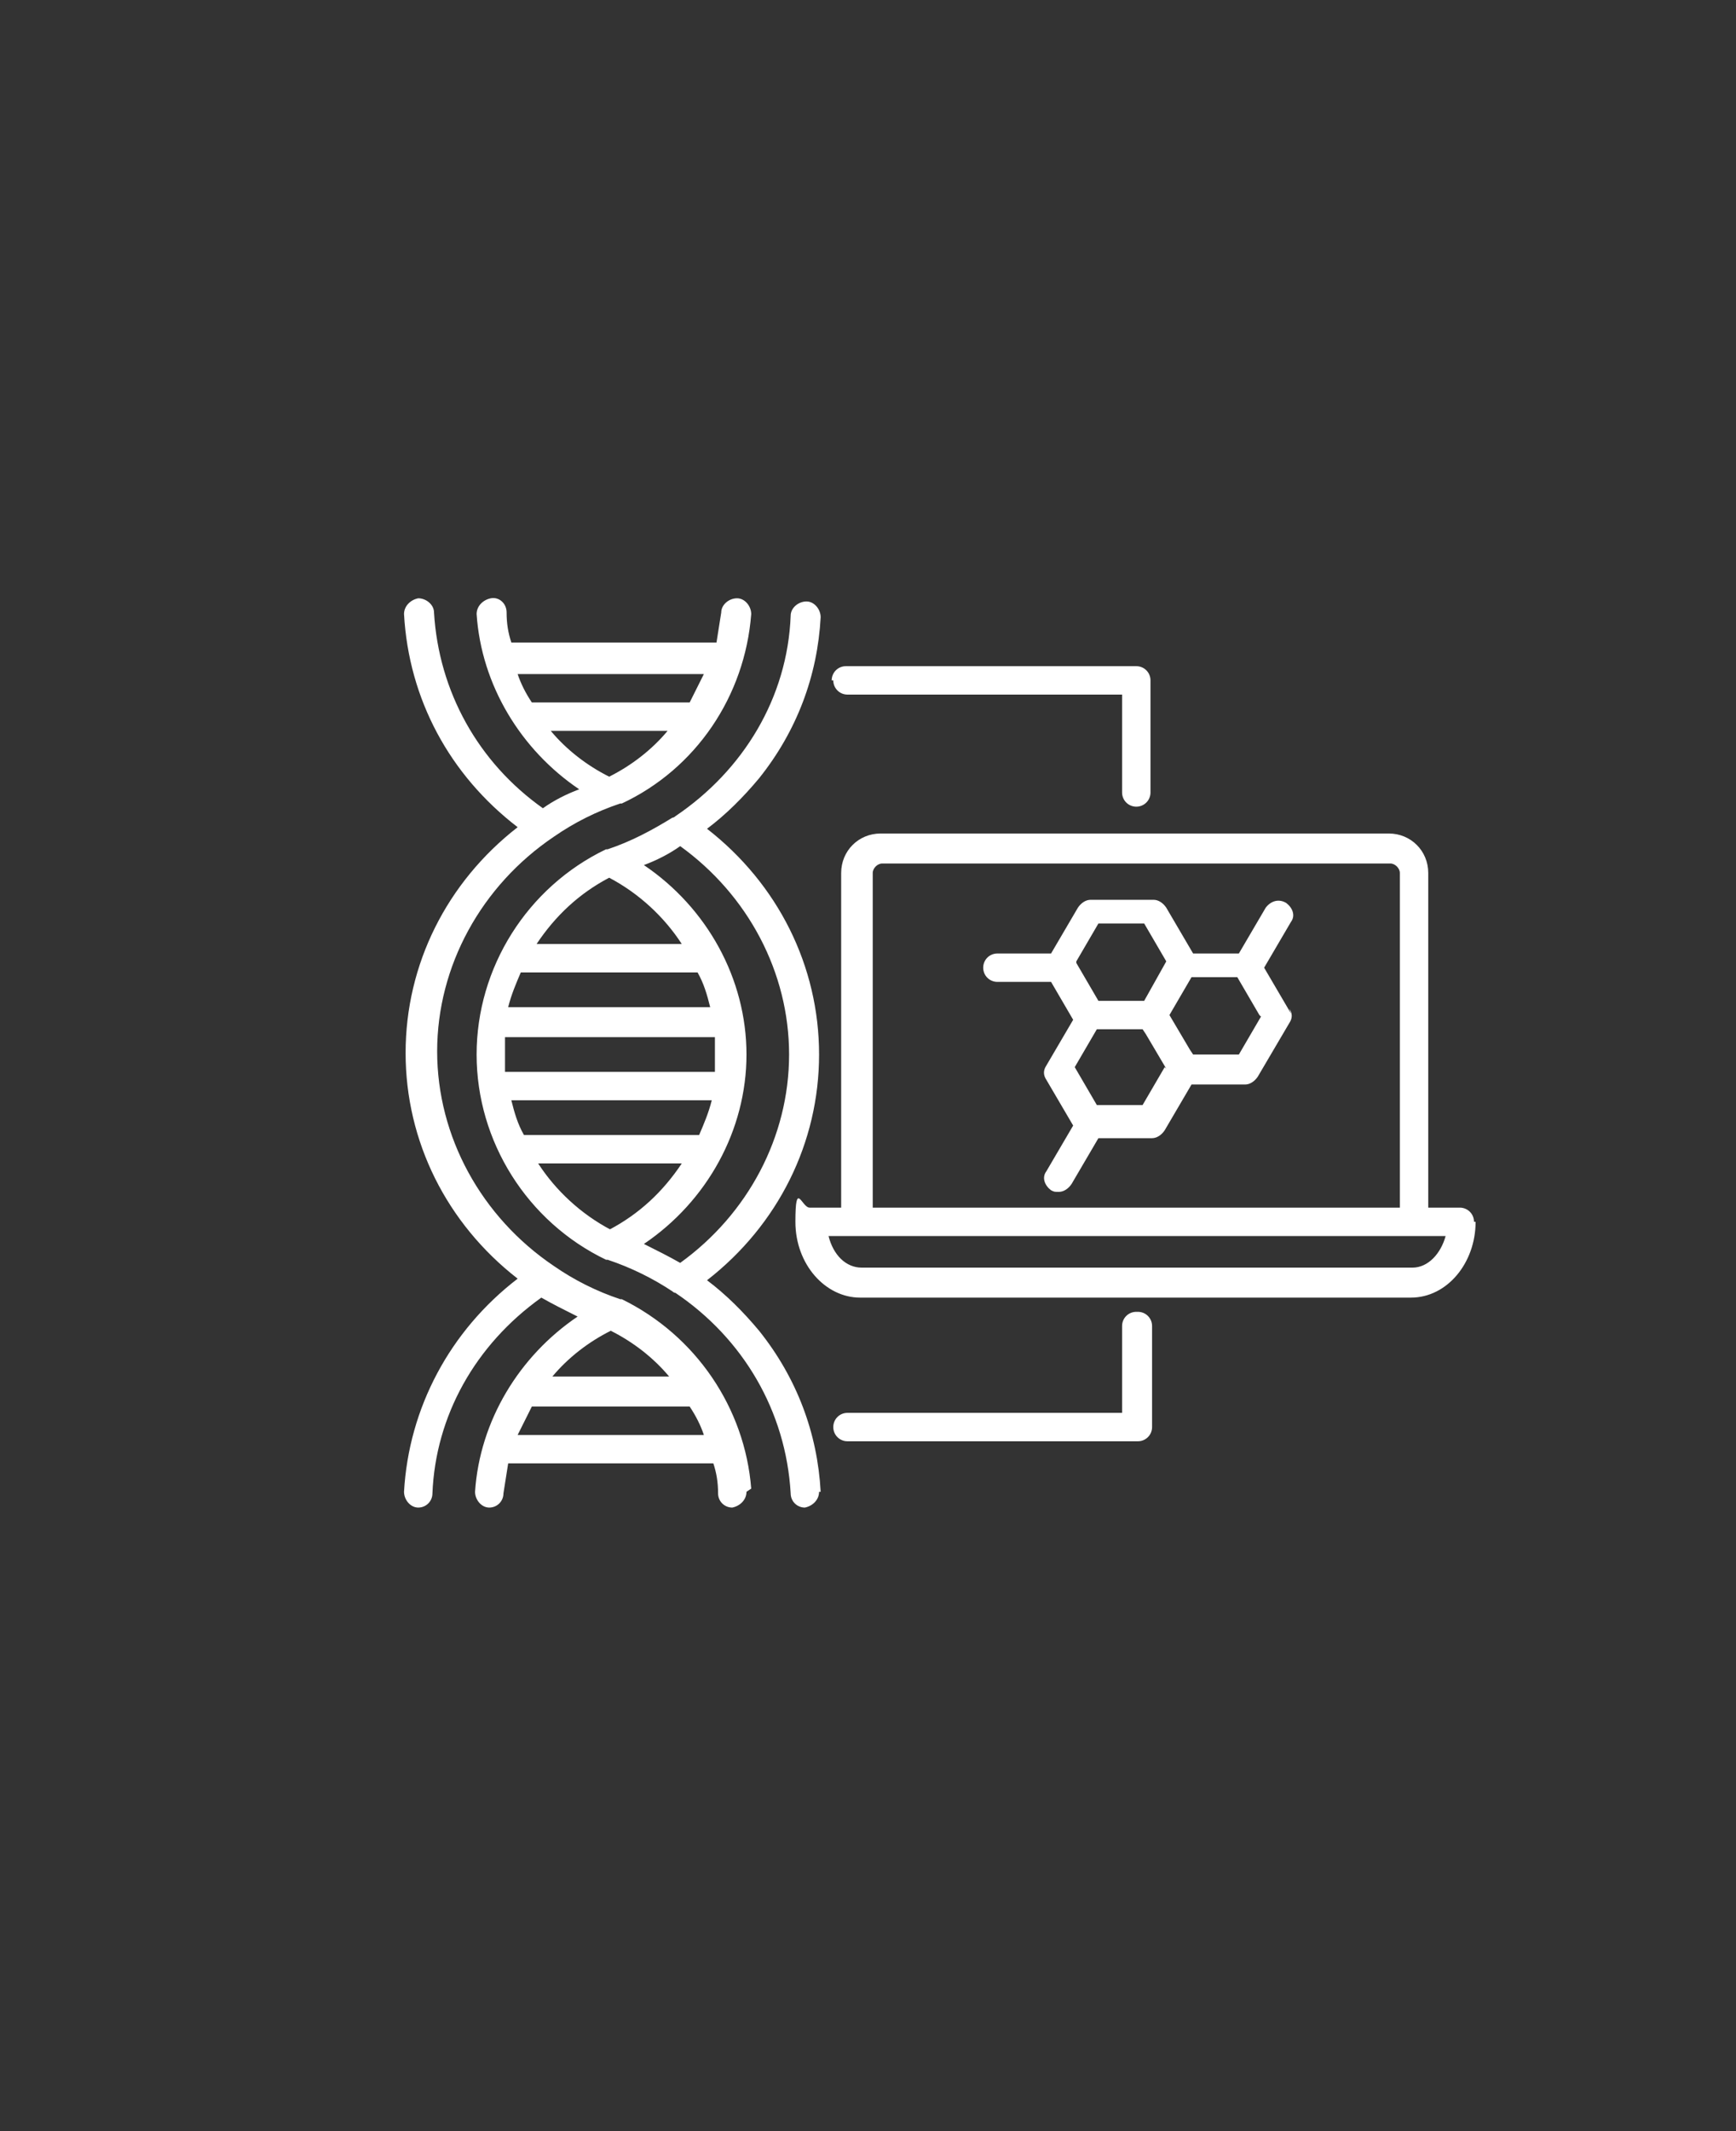 <?xml version="1.0" encoding="UTF-8"?>
<svg id="Layer_1" data-name="Layer 1" xmlns="http://www.w3.org/2000/svg" version="1.1" viewBox="0 0 110 135">
  <rect x="0" y="0" width="110" height="135" fill="#333333" stroke="none"/>
  <defs>
    <style>
      .cls-1 {
        fill: #fff;
        stroke-width: 0px;
      }
    </style>
  </defs>
  <path class="cls-1" d="M52.7,43.1c0-.5.4-.9.9-.9h18.4c.5,0,.9.4.9.9v7.1c0,.5-.4.9-.9.9s-.9-.4-.9-.9v-6.2h-17.4c-.5,0-.9-.4-.9-.9h0ZM72,83.1c-.5,0-.9.4-.9.9v5.5h-17.4c-.5,0-.9.4-.9.9s.4.9.9.9h18.4c.5,0,.9-.4.9-.9v-6.4c0-.5-.4-.9-.9-.9h0ZM93.5,77.4c0,2.6-1.8,4.8-4.1,4.8h-34.9c-2.2,0-4.1-2.1-4.1-4.8s.4-.9.9-.9h2v-21.2c0-1.4,1.1-2.5,2.5-2.5h32.2c1.4,0,2.5,1.1,2.5,2.5v21.2h2c.5,0,.9.4.9.9h0ZM55.3,76.5h33.4v-21.2c0-.3-.3-.6-.6-.6h-32.2c-.3,0-.6.3-.6.6v21.2ZM91.6,78.3h-39.1c.3,1.2,1.1,2,2.1,2h34.9c1,0,1.8-.9,2.1-2h0ZM81.7,63.9c.2.3.2.6,0,.9l-2,3.4c-.2.3-.5.5-.8.5h-3.4l-1.7,2.9c-.2.3-.5.5-.8.5h-3.4l-1.7,2.9c-.2.3-.5.5-.8.5s-.3,0-.5-.1c-.4-.3-.6-.8-.3-1.2l1.7-2.9-1.7-2.9c-.2-.3-.2-.6,0-.9l1.7-2.9-1.4-2.4h-3.4c-.5,0-.9-.4-.9-.9s.4-.9.9-.9h3.4l1.7-2.9c.2-.3.5-.5.8-.5h4c.3,0,.6.2.8.5l1.7,2.9h2.9l1.7-2.9c.3-.4.8-.6,1.3-.3.4.3.6.8.3,1.2l-1.7,2.9,1.7,2.9ZM68.2,61l1.4,2.4h2.9l1.4-2.5-1.4-2.4h-2.9l-1.4,2.4ZM73.9,67.7l-1.3-2.2-.2-.3h-2.9l-1.4,2.4,1.4,2.4h2.9l1.4-2.4ZM79.8,64.3l-1.4-2.4h-2.9l-1.4,2.4,1.3,2.2.2.3h2.9l1.4-2.4ZM47.3,94.5c0,.5-.4.9-.9,1,0,0,0,0,0,0-.5,0-.9-.4-.9-.9,0-.7-.1-1.3-.3-1.9h-13c-.1.6-.2,1.3-.3,1.9,0,.5-.4.9-.9.9s0,0,0,0c-.5,0-.9-.5-.9-1,.3-4.5,2.8-8.6,6.5-11.1-.8-.4-1.6-.8-2.3-1.2-4.2,3-6.7,7.5-6.9,12.4,0,.5-.4.9-.9.9s0,0,0,0c-.5,0-.9-.5-.9-1,.3-5.3,2.9-10.2,7.2-13.5-4.5-3.5-7.1-8.7-7.1-14.3s2.6-10.8,7.1-14.3c-4.3-3.3-6.9-8.1-7.2-13.5,0-.5.4-.9.9-1,.5,0,1,.4,1,.9.3,5,2.8,9.5,6.9,12.4.7-.5,1.5-.9,2.3-1.2-3.7-2.5-6.2-6.6-6.5-11.1,0-.5.4-.9.9-1s1,.3,1,.9c0,.7.1,1.3.3,1.9h13c.1-.6.2-1.3.3-1.9,0-.5.5-.9,1-.9.5,0,.9.5.9,1-.4,5.2-3.5,9.8-8.2,12,0,0,0,0-.1,0-1.5.5-2.9,1.2-4.2,2.1,0,0,0,0,0,0-4.6,3.1-7.4,8.2-7.4,13.6s2.8,10.5,7.4,13.6c1.3.9,2.7,1.6,4.2,2.1,0,0,0,0,.1,0,4.7,2.3,7.8,6.9,8.2,12h0ZM43.7,44.5c.3-.6.6-1.2.9-1.8h-11.8c.2.6.5,1.2.9,1.8h10ZM38.6,49.2c1.4-.7,2.7-1.7,3.7-2.9h-7.4c1,1.2,2.3,2.2,3.7,2.9ZM35,87.2h7.4c-1-1.2-2.3-2.2-3.7-2.9-1.4.7-2.7,1.7-3.7,2.9ZM44.6,90.9c-.2-.6-.5-1.2-.9-1.8h-10c-.3.6-.6,1.2-.9,1.8h11.8ZM51.9,94.5c0,.5-.4.9-.9,1,0,0,0,0,0,0-.5,0-.9-.4-.9-.9-.3-5.2-3-9.8-7.3-12.7,0,0-.1,0-.2-.1-1.2-.8-2.6-1.5-4.1-2,0,0,0,0-.1,0-5-2.4-8.2-7.5-8.2-13s3.2-10.6,8.2-13c0,0,0,0,.1,0,1.5-.5,2.8-1.2,4.1-2,0,0,.1,0,.2-.1,4.3-2.9,7.1-7.5,7.3-12.7,0-.5.5-.9,1-.9.5,0,.9.5.9,1-.2,3.7-1.5,7.2-3.9,10.2-1,1.2-2.1,2.3-3.3,3.2,4.5,3.5,7.1,8.7,7.1,14.3s-2.6,10.8-7.1,14.3c1.2.9,2.3,2,3.3,3.2,2.4,3,3.7,6.5,3.9,10.2h0ZM34.1,59.8h9.1c-1.1-1.7-2.7-3.2-4.6-4.2-1.9,1-3.4,2.4-4.6,4.2h0ZM32.3,63.8h12.7c-.2-.8-.4-1.5-.8-2.2h-11.2c-.3.7-.6,1.4-.8,2.2h0ZM32,67.9h13.3c0-.4,0-.7,0-1.1s0-.7,0-1.1h-13.3c0,.4,0,.7,0,1.1s0,.7,0,1.1h0ZM33.1,71.9h11.2c.3-.7.6-1.4.8-2.2h-12.7c.2.8.4,1.5.8,2.2h0ZM38.6,77.9c1.9-1,3.4-2.4,4.6-4.2h-9.1c1.1,1.7,2.7,3.2,4.6,4.2h0ZM43.1,80c4.3-3.1,6.9-8,6.9-13.2s-2.6-10.1-6.9-13.2c-.7.5-1.5.9-2.3,1.2,4,2.7,6.5,7.2,6.5,12s-2.5,9.3-6.5,12c.8.4,1.6.8,2.3,1.2h0Z"/>
</svg>
